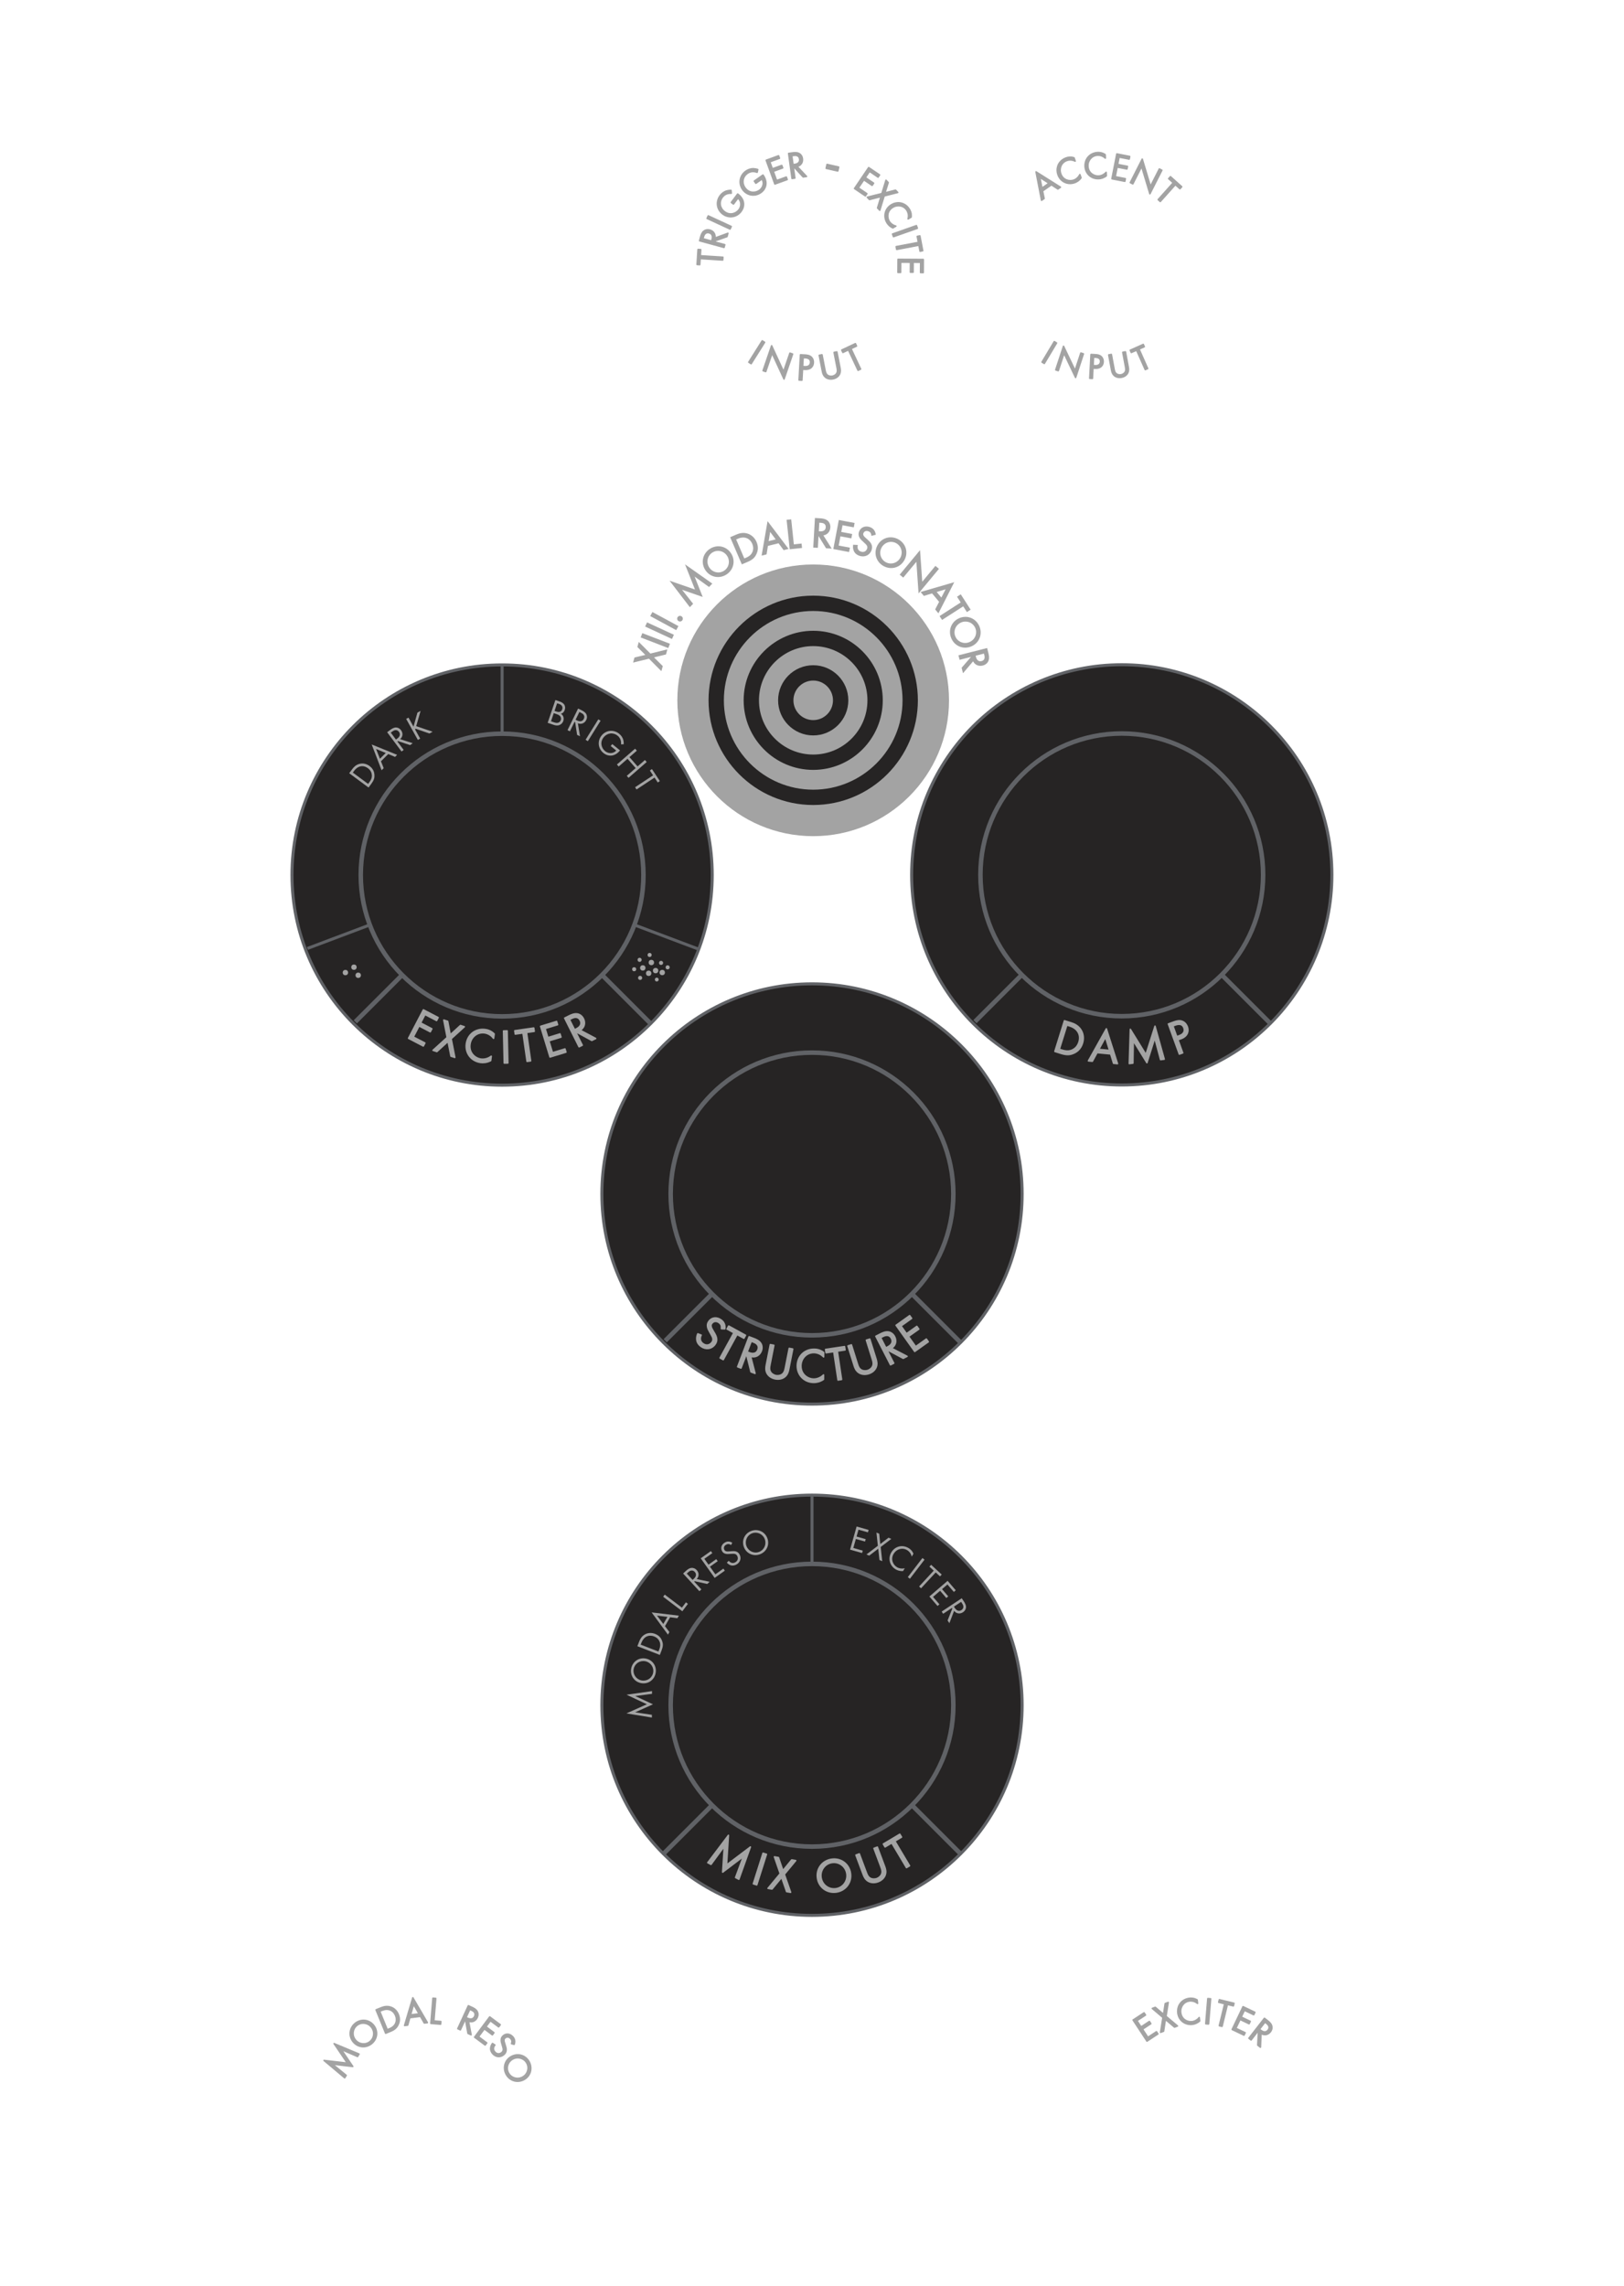 <?xml version="1.0" encoding="utf-8"?>
<!-- Generator: Adobe Illustrator 24.0.2, SVG Export Plug-In . SVG Version: 6.00 Build 0)  -->
<svg version="1.0" id="Layer_1" xmlns="http://www.w3.org/2000/svg" xmlns:xlink="http://www.w3.org/1999/xlink" x="0px" y="0px"
	 width="270px" height="380px" viewBox="0 0 270 380" enable-background="new 0 0 270 380" xml:space="preserve">
<g id="_x31_3">
	<rect y="-0" fill="none" width="270" height="380"/>
	<g>
		<circle fill="#262424" stroke="#606266" stroke-width="0.5" stroke-miterlimit="10" cx="83.477" cy="145.477" r="34.934"/>
		
			<line fill="none" stroke="#606266" stroke-width="0.75" stroke-miterlimit="10" x1="83.477" y1="145.477" x2="59.07" y2="169.884"/>
		
			<line fill="none" stroke="#606266" stroke-width="0.5" stroke-miterlimit="10" x1="83.477" y1="145.477" x2="51.116" y2="157.68"/>
		
			<line fill="none" stroke="#606266" stroke-width="0.5" stroke-miterlimit="10" x1="83.477" y1="145.477" x2="116.172" y2="157.807"/>
		
			<line fill="none" stroke="#606266" stroke-width="0.5" stroke-miterlimit="10" x1="83.477" y1="145.477" x2="83.477" y2="110.543"/>
		
			<line fill="none" stroke="#606266" stroke-width="0.75" stroke-miterlimit="10" x1="83.477" y1="145.477" x2="108.178" y2="170.179"/>
		<circle fill="#262424" stroke="#606266" stroke-width="0.75" stroke-miterlimit="10" cx="83.477" cy="145.477" r="23.5"/>
	</g>
	<g>
		<circle fill="#262424" stroke="#606266" stroke-width="0.5" stroke-miterlimit="10" cx="186.5" cy="145.446" r="34.934"/>
		
			<line fill="none" stroke="#606266" stroke-width="0.75" stroke-miterlimit="10" x1="186.5" y1="145.446" x2="162.093" y2="169.852"/>
		
			<line fill="none" stroke="#606266" stroke-width="0.75" stroke-miterlimit="10" x1="186.5" y1="145.446" x2="211.202" y2="170.147"/>
		<circle fill="#262424" stroke="#606266" stroke-width="0.75" stroke-miterlimit="10" cx="186.5" cy="145.446" r="23.5"/>
	</g>
	<g>
		<circle fill="#262424" stroke="#606266" stroke-width="0.5" stroke-miterlimit="10" cx="135" cy="283.5" r="34.934"/>
		
			<line fill="none" stroke="#606266" stroke-width="0.75" stroke-miterlimit="10" x1="135" y1="283.5" x2="110.304" y2="308.196"/>
		
			<line fill="none" stroke="#606266" stroke-width="0.75" stroke-miterlimit="10" x1="135" y1="283.5" x2="159.696" y2="308.196"/>
		<line fill="none" stroke="#606266" stroke-width="0.5" stroke-miterlimit="10" x1="135" y1="248.566" x2="135" y2="283.5"/>
		<circle fill="#262424" stroke="#606266" stroke-width="0.75" stroke-miterlimit="10" cx="135" cy="283.5" r="23.5"/>
	</g>
	<g>
		<circle fill="none" cx="71" cy="351" r="14.578"/>
		
			<path fill="#A3A3A3" stroke="#A3A3A3" stroke-width="0.25" stroke-linecap="round" stroke-linejoin="round" stroke-miterlimit="10" d="
			M57.307,345.44l-3.438-2.891l3.873,0.452l-2.195-3.245l4.144,1.734l-0.247,0.411l-2.709-1.171
			l1.916,2.827l-3.385-0.393l2.289,1.868L57.307,345.44z"/>
		
			<path fill="#A3A3A3" stroke="#A3A3A3" stroke-width="0.25" stroke-linecap="round" stroke-linejoin="round" stroke-miterlimit="10" d="
			M58.729,339.464c-0.797-0.967-0.627-2.297,0.307-3.065s2.271-0.68,3.068,0.288
			c0.792,0.962,0.633,2.293-0.307,3.065C60.859,340.526,59.521,340.428,58.729,339.464z M59.099,339.16
			c0.612,0.744,1.688,0.854,2.419,0.252c0.729-0.6,0.828-1.678,0.216-2.421
			c-0.612-0.744-1.688-0.853-2.419-0.252C58.586,337.34,58.486,338.416,59.099,339.16z"/>
		
			<path fill="#A3A3A3" stroke="#A3A3A3" stroke-width="0.25" stroke-linecap="round" stroke-linejoin="round" stroke-miterlimit="10" d="
			M62.527,334.143l0.793-0.325c0.39-0.16,0.96-0.346,1.619-0.132
			c0.477,0.152,0.989,0.521,1.275,1.219c0.334,0.816,0.111,1.419-0.07,1.772
			c-0.232,0.449-0.545,0.748-1.238,1.031l-0.787,0.323L62.527,334.143z M64.383,337.445l0.379-0.155
			c0.309-0.127,0.721-0.335,0.971-0.807c0.191-0.363,0.266-0.844,0.039-1.398
			c-0.381-0.932-1.283-1.271-2.268-0.868l-0.379,0.155L64.383,337.445z"/>
		
			<path fill="#A3A3A3" stroke="#A3A3A3" stroke-width="0.25" stroke-linecap="round" stroke-linejoin="round" stroke-miterlimit="10" d="
			M69.908,335.219l-1.777,0.224l-0.353,1.238l-0.513,0.065l1.371-4.615l2.42,4.139l-0.513,0.064
			L69.908,335.219z M69.672,334.804l-0.91-1.582l-0.504,1.759L69.672,334.804z"/>
		
			<path fill="#A3A3A3" stroke="#A3A3A3" stroke-width="0.25" stroke-linecap="round" stroke-linejoin="round" stroke-miterlimit="10" d="
			M72.443,332.241l-0.307,3.748l1.155,0.095l-0.036,0.44l-1.619-0.133l0.343-4.188L72.443,332.241z"/>
		
			<path fill="#A3A3A3" stroke="#A3A3A3" stroke-width="0.25" stroke-linecap="round" stroke-linejoin="round" stroke-miterlimit="10" d="
			M78.479,333.738c0.257,0.118,0.634,0.312,0.831,0.638c0.154,0.251,0.215,0.632,0.027,1.04
			c-0.268,0.584-0.85,0.837-1.445,0.611l0.43,2.263l-0.515-0.235l-0.395-2.206l-0.108-0.051
			l-0.768,1.672l-0.424-0.195l1.754-3.818L78.479,333.738z M77.478,335.42l0.27,0.123
			c0.526,0.242,0.957,0.134,1.162-0.312c0.098-0.212,0.132-0.452-0.046-0.701
			c-0.127-0.177-0.315-0.277-0.499-0.361l-0.258-0.118L77.478,335.42z"/>
		
			<path fill="#A3A3A3" stroke="#A3A3A3" stroke-width="0.25" stroke-linecap="round" stroke-linejoin="round" stroke-miterlimit="10" d="
			M82.904,336.969l-1.375-1.023l-0.744,1.002l1.336,0.993l-0.264,0.354l-1.336-0.993l-0.973,1.31
			l1.375,1.023l-0.264,0.352l-1.75-1.3l2.509-3.373l1.749,1.3L82.904,336.969z"/>
		
			<path fill="#A3A3A3" stroke="#A3A3A3" stroke-width="0.25" stroke-linecap="round" stroke-linejoin="round" stroke-miterlimit="10" d="
			M85.043,339.762c0.049-0.118,0.08-0.271,0.075-0.393c-0.007-0.103-0.044-0.271-0.202-0.451
			c-0.273-0.314-0.658-0.361-0.952-0.104c-0.124,0.107-0.165,0.203-0.171,0.358
			c-0.013,0.178,0.039,0.342,0.091,0.506l0.132,0.42c0.082,0.256,0.146,0.501,0.129,0.75
			c-0.021,0.303-0.147,0.53-0.375,0.729c-0.583,0.51-1.35,0.418-1.847-0.15
			c-0.183-0.209-0.368-0.507-0.345-0.911c0.014-0.29,0.149-0.576,0.302-0.784l0.394,0.259
			c-0.146,0.168-0.221,0.369-0.237,0.542c-0.017,0.257,0.081,0.446,0.223,0.607
			c0.378,0.433,0.864,0.367,1.181,0.089c0.143-0.125,0.229-0.274,0.234-0.48
			c0.006-0.164-0.045-0.336-0.114-0.569l-0.116-0.401c-0.051-0.173-0.121-0.387-0.107-0.65
			c0.012-0.254,0.089-0.463,0.326-0.671c0.488-0.427,1.143-0.338,1.591,0.174
			c0.169,0.194,0.269,0.384,0.301,0.631c0.026,0.204-0.006,0.425-0.081,0.616L85.043,339.762z"/>
		
			<path fill="#A3A3A3" stroke="#A3A3A3" stroke-width="0.25" stroke-linecap="round" stroke-linejoin="round" stroke-miterlimit="10" d="
			M85.129,341.843c1.133-0.538,2.383-0.048,2.9,1.045c0.518,1.093,0.105,2.37-1.028,2.906
			c-1.128,0.534-2.38,0.054-2.901-1.045C83.58,343.65,84.002,342.377,85.129,341.843z
			 M85.334,342.276c-0.871,0.413-1.239,1.43-0.835,2.285c0.405,0.854,1.426,1.214,2.296,0.801
			c0.873-0.413,1.24-1.431,0.836-2.285C87.227,342.224,86.205,341.862,85.334,342.276z"/>
	</g>
	<g>
		<circle fill="none" cx="199.5" cy="351.034" r="14.578"/>
		
			<path fill="#A3A3A3" stroke="#A3A3A3" stroke-width="0.25" stroke-linecap="round" stroke-linejoin="round" stroke-miterlimit="10" d="
			M190.449,335.004l-1.432,0.94l0.685,1.042l1.39-0.913l0.241,0.369l-1.389,0.913l0.895,1.362
			l1.432-0.94l0.241,0.369l-1.819,1.196l-2.306-3.51l1.82-1.195L190.449,335.004z"/>
		
			<path fill="#A3A3A3" stroke="#A3A3A3" stroke-width="0.25" stroke-linecap="round" stroke-linejoin="round" stroke-miterlimit="10" d="
			M193.349,335.409l-1.773-1.502l0.496-0.187l1.373,1.175l0.28-1.798l0.496-0.188l-0.365,2.308
			l1.908,1.608l-0.496,0.185l-1.514-1.276l-0.305,1.962l-0.496,0.187L193.349,335.409z"/>
		
			<path fill="#A3A3A3" stroke="#A3A3A3" stroke-width="0.25" stroke-linecap="round" stroke-linejoin="round" stroke-miterlimit="10" d="
			M199.102,333.069c-0.146-0.116-0.365-0.249-0.59-0.324c-0.23-0.073-0.496-0.105-0.74-0.078
			c-0.964,0.115-1.586,0.975-1.472,1.939c0.134,1.133,1.122,1.594,1.886,1.504
			c0.281-0.033,0.548-0.147,0.753-0.287c0.224-0.146,0.374-0.323,0.44-0.407l0.068,0.576
			c-0.424,0.386-0.897,0.519-1.21,0.555c-1.24,0.146-2.272-0.685-2.414-1.892
			c-0.147-1.246,0.676-2.284,1.929-2.43c0.25-0.029,0.736-0.057,1.282,0.267L199.102,333.069z"/>
		
			<path fill="#A3A3A3" stroke="#A3A3A3" stroke-width="0.25" stroke-linecap="round" stroke-linejoin="round" stroke-miterlimit="10" d="
			M201.273,332.304l-0.344,4.188l-0.464-0.038l0.343-4.188L201.273,332.304z"/>
		
			<path fill="#A3A3A3" stroke="#A3A3A3" stroke-width="0.25" stroke-linecap="round" stroke-linejoin="round" stroke-miterlimit="10" d="
			M204.062,333.238l-0.891,3.652l-0.454-0.11l0.893-3.652l-0.991-0.242l0.104-0.428l2.436,0.594
			l-0.105,0.427L204.062,333.238z"/>
		
			<path fill="#A3A3A3" stroke="#A3A3A3" stroke-width="0.25" stroke-linecap="round" stroke-linejoin="round" stroke-miterlimit="10" d="
			M208.441,334.95l-1.547-0.737l-0.537,1.125l1.502,0.716l-0.189,0.398l-1.502-0.716l-0.702,1.473
			l1.547,0.737l-0.189,0.398l-1.968-0.937l1.808-3.793l1.968,0.938L208.441,334.95z"/>
		
			<path fill="#A3A3A3" stroke="#A3A3A3" stroke-width="0.25" stroke-linecap="round" stroke-linejoin="round" stroke-miterlimit="10" d="
			M210.753,335.959c0.224,0.174,0.546,0.449,0.662,0.812c0.094,0.28,0.065,0.666-0.21,1.019
			c-0.396,0.507-1.02,0.621-1.549,0.265l-0.1,2.303l-0.447-0.349l0.121-2.239l-0.095-0.074
			l-1.132,1.453l-0.368-0.286l2.584-3.318L210.753,335.959z M209.392,337.368l0.233,0.181
			c0.458,0.357,0.902,0.351,1.204-0.037c0.144-0.184,0.231-0.41,0.116-0.692
			c-0.084-0.201-0.245-0.343-0.404-0.466l-0.225-0.176L209.392,337.368z"/>
	</g>
	<g>
		
			<ellipse transform="matrix(0.082 -0.997 0.997 0.082 7.766 241.427)" fill="none" cx="135" cy="116.496" rx="25.58" ry="25.58"/>
		<path fill="#A3A3A3" stroke="#A3A3A3" stroke-width="0.25" stroke-miterlimit="10" d="M107.935,109.374l-2.503,0.609
			l0.155-0.567l1.948-0.464l-1.428-1.424l0.156-0.566l1.83,1.831l2.685-0.659l-0.155,0.566
			l-2.132,0.523l1.56,1.554l-0.156,0.566L107.935,109.374z"/>
		<path fill="#A3A3A3" stroke="#A3A3A3" stroke-width="0.25" stroke-miterlimit="10" d="M106.864,105.422l4.355,1.676
			l-0.186,0.484l-4.355-1.677L106.864,105.422z"/>
		<path fill="#A3A3A3" stroke="#A3A3A3" stroke-width="0.25" stroke-miterlimit="10" d="M107.641,103.637l4.234,1.957
			l-0.217,0.47l-4.235-1.958L107.641,103.637z"/>
		<path fill="#A3A3A3" stroke="#A3A3A3" stroke-width="0.25" stroke-miterlimit="10" d="M108.519,101.92l4.103,2.22
			l-0.246,0.454l-4.103-2.219L108.519,101.92z"/>
		<path fill="#A3A3A3" stroke="#A3A3A3" stroke-width="0.25" stroke-miterlimit="10" d="M112.758,102.67
			c0.1-0.161,0.322-0.21,0.482-0.111c0.16,0.101,0.211,0.321,0.111,0.482
			c-0.101,0.161-0.322,0.212-0.482,0.112C112.709,103.052,112.657,102.831,112.758,102.67z"/>
		<path fill="#A3A3A3" stroke="#A3A3A3" stroke-width="0.25" stroke-miterlimit="10" d="M114.703,100.756l-3.035-3.961
			l4.092,1.417l-1.602-4.045l4.078,2.875l-0.367,0.385l-2.658-1.92l1.4,3.527l-3.576-1.239
			l2.035,2.575L114.703,100.756z"/>
		<path fill="#A3A3A3" stroke="#A3A3A3" stroke-width="0.25" stroke-miterlimit="10" d="M117.391,94.738
			c-0.779-1.154-0.453-2.608,0.66-3.359c1.113-0.752,2.583-0.512,3.362,0.642
			c0.774,1.148,0.458,2.604-0.661,3.358S118.165,95.885,117.391,94.738z M117.831,94.439
			c0.599,0.887,1.777,1.122,2.647,0.533c0.869-0.587,1.092-1.768,0.494-2.655
			c-0.6-0.888-1.778-1.12-2.647-0.533C117.455,92.372,117.231,93.553,117.831,94.439z"/>
		<path fill="#A3A3A3" stroke="#A3A3A3" stroke-width="0.25" stroke-miterlimit="10" d="M121.558,89.377l0.874-0.375
			c0.431-0.186,1.061-0.402,1.797-0.179c0.533,0.161,1.107,0.561,1.439,1.332
			c0.387,0.9,0.15,1.572-0.045,1.969c-0.249,0.503-0.591,0.84-1.355,1.169l-0.869,0.373
			L121.558,89.377z M123.682,93.01l0.418-0.18c0.34-0.146,0.793-0.386,1.062-0.912
			c0.205-0.41,0.279-0.944,0.018-1.554c-0.441-1.028-1.449-1.388-2.535-0.921l-0.418,0.179
			L123.682,93.01z"/>
		<path fill="#A3A3A3" stroke="#A3A3A3" stroke-width="0.25" stroke-miterlimit="10" d="M129.49,90.178l-1.928,0.479
			l-0.227,1.41l-0.557,0.139l0.908-5.263l3.206,4.243l-0.557,0.138L129.49,90.178z M129.176,89.751
			l-1.209-1.625l-0.325,2.005L129.176,89.751z"/>
		<path fill="#A3A3A3" stroke="#A3A3A3" stroke-width="0.25" stroke-miterlimit="10" d="M131.432,86.481l0.439,4.158
			l1.282-0.135l0.052,0.487l-1.797,0.189l-0.492-4.645L131.432,86.481z"/>
		<path fill="#A3A3A3" stroke="#A3A3A3" stroke-width="0.25" stroke-miterlimit="10" d="M136.355,86.294
			c0.314,0.018,0.782,0.065,1.118,0.323c0.263,0.197,0.48,0.567,0.452,1.064
			c-0.041,0.713-0.539,1.212-1.248,1.22l1.363,2.168l-0.629-0.036l-1.305-2.123l-0.133-0.008
			l-0.115,2.043l-0.518-0.029l0.266-4.667L136.355,86.294z M136.002,88.442l0.328,0.02
			c0.645,0.036,1.046-0.25,1.077-0.795c0.015-0.258-0.048-0.522-0.332-0.707
			c-0.203-0.13-0.439-0.158-0.663-0.171l-0.315-0.018L136.002,88.442z"/>
		<path fill="#A3A3A3" stroke="#A3A3A3" stroke-width="0.25" stroke-miterlimit="10" d="M141.847,87.528l-1.87-0.355
			l-0.258,1.361l1.814,0.344l-0.092,0.482l-1.814-0.344l-0.337,1.781l1.87,0.354l-0.092,0.48
			l-2.379-0.45l0.869-4.586l2.379,0.451L141.847,87.528z"/>
		<path fill="#A3A3A3" stroke="#A3A3A3" stroke-width="0.25" stroke-miterlimit="10" d="M144.988,88.935
			c-0.021-0.139-0.076-0.306-0.15-0.418c-0.064-0.095-0.195-0.234-0.447-0.317
			c-0.438-0.145-0.834,0.027-0.971,0.438c-0.057,0.172-0.043,0.288,0.039,0.44
			c0.09,0.177,0.231,0.305,0.373,0.434l0.363,0.325c0.223,0.198,0.423,0.398,0.547,0.646
			c0.152,0.3,0.159,0.589,0.054,0.908c-0.269,0.817-1.054,1.162-1.851,0.9
			c-0.293-0.096-0.639-0.276-0.846-0.676c-0.149-0.285-0.182-0.635-0.153-0.92l0.522,0.025
			c-0.043,0.243-0.004,0.477,0.08,0.652c0.129,0.256,0.33,0.381,0.556,0.456
			c0.605,0.199,1.033-0.138,1.181-0.584c0.064-0.198,0.062-0.391-0.049-0.59
			c-0.087-0.162-0.233-0.298-0.431-0.48l-0.337-0.318c-0.146-0.136-0.335-0.302-0.471-0.561
			c-0.131-0.25-0.177-0.493-0.066-0.825c0.225-0.684,0.901-0.97,1.619-0.733
			c0.272,0.09,0.475,0.216,0.645,0.434c0.141,0.18,0.234,0.409,0.27,0.634L144.988,88.935z"/>
		<path fill="#A3A3A3" stroke="#A3A3A3" stroke-width="0.25" stroke-miterlimit="10" d="M145.982,90.742
			c0.656-1.23,2.095-1.621,3.281-0.989c1.186,0.632,1.662,2.045,1.007,3.275
			c-0.651,1.223-2.087,1.625-3.28,0.989C145.798,93.381,145.331,91.965,145.982,90.742z
			 M146.452,90.992c-0.503,0.946-0.157,2.098,0.769,2.593c0.928,0.493,2.076,0.139,2.58-0.807
			c0.504-0.945,0.158-2.098-0.768-2.592C148.105,89.691,146.957,90.047,146.452,90.992z"/>
		<path fill="#A3A3A3" stroke="#A3A3A3" stroke-width="0.25" stroke-miterlimit="10" d="M149.756,95.521l3.104-3.74
			l0.365,5.256l2.309-2.784l0.399,0.331l-3.113,3.752l-0.365-5.255l-2.3,2.771L149.756,95.521z"/>
		<path fill="#A3A3A3" stroke="#A3A3A3" stroke-width="0.25" stroke-miterlimit="10" d="M156.283,100.038l-1.275-1.527
			l-1.37,0.415l-0.368-0.44l5.135-1.492l-2.412,4.748l-0.369-0.441L156.283,100.038z M156.529,99.567
			l0.932-1.802l-1.947,0.588L156.529,99.567z"/>
		<path fill="#A3A3A3" stroke="#A3A3A3" stroke-width="0.25" stroke-miterlimit="10" d="M160.177,100.634l-3.516,2.26
			l-0.28-0.435l3.516-2.262l-0.613-0.953l0.412-0.265l1.507,2.343l-0.412,0.265L160.177,100.634z"/>
		<path fill="#A3A3A3" stroke="#A3A3A3" stroke-width="0.25" stroke-miterlimit="10" d="M159.496,102.9
			c1.271-0.57,2.646,0,3.197,1.227c0.549,1.226,0.062,2.633-1.209,3.204
			c-1.265,0.567-2.645,0.005-3.197-1.228C157.734,104.872,158.232,103.467,159.496,102.9z
			 M159.714,103.385c-0.978,0.438-1.409,1.56-0.979,2.518s1.555,1.381,2.531,0.943
			c0.978-0.438,1.41-1.56,0.98-2.518C161.816,103.369,160.691,102.947,159.714,103.385z"/>
		<path fill="#A3A3A3" stroke="#A3A3A3" stroke-width="0.25" stroke-miterlimit="10" d="M164.21,108.613
			c0.077,0.306,0.173,0.766,0.028,1.164c-0.108,0.31-0.396,0.628-0.877,0.75
			c-0.693,0.176-1.317-0.148-1.539-0.821l-1.655,1.955l-0.155-0.611l1.63-1.882l-0.033-0.129
			l-1.98,0.505L159.5,109.041l4.524-1.152L164.21,108.613z M162.057,108.924l0.08,0.32
			c0.16,0.624,0.554,0.92,1.083,0.785c0.251-0.064,0.482-0.202,0.572-0.529
			c0.063-0.233,0.019-0.466-0.036-0.685l-0.078-0.305L162.057,108.924z"/>
	</g>
	<g>
		<circle fill="none" cx="83.5" cy="145.5" r="28.595"/>
		<path fill="#A3A3A3" stroke="#A3A3A3" stroke-width="0.25" stroke-linejoin="round" stroke-miterlimit="10" d="
			M72.585,169.665l-1.929-1.006l-0.732,1.404l1.871,0.977l-0.258,0.498l-1.872-0.977l-0.958,1.837
			l1.93,1.005l-0.26,0.498l-2.453-1.28l2.466-4.731l2.454,1.28L72.585,169.665z"/>
		<path fill="#A3A3A3" stroke="#A3A3A3" stroke-width="0.25" stroke-linejoin="round" stroke-miterlimit="10" d="
			M74.348,172.482l-0.562-2.893l0.639,0.208l0.427,2.252l1.703-1.557l0.639,0.209l-2.191,1.994
			l0.611,3.103l-0.639-0.209l-0.483-2.463l-1.858,1.699l-0.64-0.208L74.348,172.482z"/>
		<path fill="#A3A3A3" stroke="#A3A3A3" stroke-width="0.25" stroke-linejoin="round" stroke-miterlimit="10" d="M82.062,172.624
			c-0.144-0.188-0.372-0.42-0.625-0.583c-0.261-0.164-0.576-0.287-0.886-0.327
			c-1.222-0.161-2.257,0.705-2.417,1.928c-0.189,1.436,0.883,2.311,1.852,2.439
			c0.356,0.046,0.72-0.011,1.016-0.117c0.322-0.111,0.562-0.282,0.67-0.364l-0.096,0.729
			c-0.643,0.343-1.266,0.359-1.662,0.308c-1.572-0.208-2.582-1.551-2.381-3.083
			c0.207-1.58,1.545-2.599,3.131-2.39c0.318,0.042,0.924,0.162,1.495,0.729L82.062,172.624z"/>
		<path fill="#A3A3A3" stroke="#A3A3A3" stroke-width="0.25" stroke-linejoin="round" stroke-miterlimit="10" d="
			M84.31,171.384l0.12,5.338l-0.592,0.013l-0.12-5.338L84.31,171.384z"/>
		<path fill="#A3A3A3" stroke="#A3A3A3" stroke-width="0.25" stroke-linejoin="round" stroke-miterlimit="10" d="
			M87.537,171.648l0.678,4.726l-0.586,0.084l-0.678-4.726l-1.283,0.185l-0.079-0.554l3.149-0.454
			l0.08,0.555L87.537,171.648z"/>
		<path fill="#A3A3A3" stroke="#A3A3A3" stroke-width="0.25" stroke-linejoin="round" stroke-miterlimit="10" d="
			M92.699,170.356l-2.08,0.635l0.463,1.515l2.018-0.617l0.164,0.536l-2.019,0.615l0.604,1.981
			l2.08-0.635l0.163,0.535l-2.646,0.809l-1.557-5.101l2.645-0.808L92.699,170.356z"/>
		<path fill="#A3A3A3" stroke="#A3A3A3" stroke-width="0.25" stroke-linejoin="round" stroke-miterlimit="10" d="
			M94.652,168.877c0.322-0.162,0.812-0.38,1.292-0.314c0.372,0.045,0.798,0.29,1.052,0.798
			c0.365,0.729,0.154,1.505-0.543,1.918l2.585,1.373l-0.645,0.321l-2.499-1.361l-0.135,0.067
			l1.045,2.09l-0.529,0.264l-2.389-4.773L94.652,168.877z M95.523,171.207l0.336-0.169
			c0.658-0.329,0.895-0.841,0.615-1.399c-0.133-0.264-0.344-0.489-0.73-0.511
			c-0.275-0.014-0.525,0.093-0.756,0.208l-0.32,0.161L95.523,171.207z"/>
	</g>
	<g>
		<circle fill="none" cx="186.446" cy="145.5" r="28.595"/>
		<path fill="#A3A3A3" stroke="#A3A3A3" stroke-width="0.25" stroke-linejoin="round" stroke-miterlimit="10" d="
			M176.97,169.705l1.039,0.325c0.513,0.159,1.222,0.439,1.695,1.182
			c0.345,0.535,0.547,1.311,0.261,2.229c-0.334,1.07-1.039,1.479-1.504,1.678
			c-0.591,0.252-1.139,0.29-2.049,0.007l-1.031-0.322L176.97,169.705z M176.113,174.445l0.496,0.154
			c0.405,0.127,0.979,0.254,1.604-0.003c0.482-0.203,0.945-0.611,1.172-1.337
			c0.381-1.223-0.228-2.285-1.52-2.688l-0.496-0.155L176.113,174.445z"/>
		<path fill="#A3A3A3" stroke="#A3A3A3" stroke-width="0.25" stroke-linejoin="round" stroke-miterlimit="10" d="
			M184.656,175.217l-2.263-0.217l-0.781,1.437l-0.653-0.063l2.98-5.334l1.849,5.799l-0.653-0.064
			L184.656,175.217z M184.479,174.638l-0.688-2.214l-1.113,2.041L184.479,174.638z"/>
		<path fill="#A3A3A3" stroke="#A3A3A3" stroke-width="0.25" stroke-linejoin="round" stroke-miterlimit="10" d="
			M187.752,176.826l0.174-5.696l2.596,4.209l1.505-4.735l1.532,5.488l-0.604,0.077l-0.965-3.618
			l-1.308,4.13l-2.271-3.677l-0.059,3.746L187.752,176.826z"/>
		<path fill="#A3A3A3" stroke="#A3A3A3" stroke-width="0.25" stroke-linejoin="round" stroke-miterlimit="10" d="
			M195.16,169.904c0.503-0.183,0.946-0.275,1.391-0.106c0.483,0.183,0.734,0.593,0.85,0.91
			c0.257,0.706,0.067,1.566-1.076,1.981l-0.488,0.177l0.793,2.181l-0.557,0.203l-1.822-5.016
			L195.16,169.904z M195.645,172.341l0.459-0.167c0.662-0.241,0.94-0.715,0.73-1.294
			c-0.291-0.797-1.062-0.602-1.423-0.47l-0.413,0.15L195.645,172.341z"/>
	</g>
	<g>
		<circle fill="none" cx="135" cy="283.5" r="28.595"/>
		
			<path fill="#A3A3A3" stroke="#A3A3A3" stroke-width="0.25" stroke-linecap="round" stroke-linejoin="round" stroke-miterlimit="10" d="
			M117.671,309.674l3.433-4.549l-0.312,4.936l3.965-2.997l-1.92,5.365l-0.537-0.286l1.303-3.511
			l-3.453,2.616l0.271-4.313l-2.213,3.025L117.671,309.674z"/>
		
			<path fill="#A3A3A3" stroke="#A3A3A3" stroke-width="0.25" stroke-linecap="round" stroke-linejoin="round" stroke-miterlimit="10" d="
			M127.426,308.28l-1.613,5.087l-0.564-0.179l1.613-5.087L127.426,308.28z"/>
		
			<path fill="#A3A3A3" stroke="#A3A3A3" stroke-width="0.25" stroke-linecap="round" stroke-linejoin="round" stroke-miterlimit="10" d="
			M129.721,311.493l-0.965-2.787l0.663,0.116l0.74,2.17l1.468-1.782l0.662,0.117l-1.89,2.285
			l1.044,2.989l-0.663-0.116l-0.826-2.373l-1.603,1.946l-0.662-0.117L129.721,311.493z"/>
		
			<path fill="#A3A3A3" stroke="#A3A3A3" stroke-width="0.25" stroke-linecap="round" stroke-linejoin="round" stroke-miterlimit="10" d="
			M135.903,312.215c-0.221-1.577,0.846-2.904,2.366-3.117c1.52-0.213,2.91,0.772,3.13,2.348
			c0.22,1.568-0.837,2.902-2.366,3.116C137.504,314.777,136.123,313.783,135.903,312.215z
			 M136.505,312.131c0.169,1.211,1.263,2.043,2.45,1.877c1.188-0.166,2.012-1.266,1.843-2.477
			c-0.169-1.211-1.263-2.044-2.451-1.878C137.158,309.818,136.336,310.918,136.505,312.131z"/>
		
			<path fill="#A3A3A3" stroke="#A3A3A3" stroke-width="0.25" stroke-linecap="round" stroke-linejoin="round" stroke-miterlimit="10" d="
			M144.009,311.272c0.157,0.42,0.329,0.877,0.853,1.065c0.266,0.096,0.653,0.08,0.932-0.023
			c0.277-0.104,0.58-0.346,0.717-0.593c0.271-0.487,0.1-0.944-0.057-1.364l-1.148-3.066
			l0.555-0.208l1.204,3.216c0.157,0.419,0.265,0.841,0.135,1.318
			c-0.146,0.524-0.571,0.984-1.21,1.222c-0.637,0.237-1.26,0.173-1.714-0.128
			c-0.411-0.273-0.606-0.661-0.765-1.081l-1.204-3.216l0.556-0.208L144.009,311.272z"/>
		
			<path fill="#A3A3A3" stroke="#A3A3A3" stroke-width="0.25" stroke-linecap="round" stroke-linejoin="round" stroke-miterlimit="10" d="
			M148.771,306.086l2.447,4.106l-0.508,0.303l-2.449-4.106l-1.113,0.665l-0.287-0.481l2.736-1.631
			l0.288,0.481L148.771,306.086z"/>
	</g>
	<g>
		<circle fill="none" cx="135" cy="283.449" r="28.595"/>
		<path fill="#A3A3A3" d="M144.298,254.756l-1.568-0.444l-0.323,1.142l1.522,0.432l-0.114,0.402
			l-1.522-0.431l-0.423,1.493l1.568,0.445l-0.115,0.403l-1.995-0.565l1.09-3.847l1.996,0.565
			L144.298,254.756z"/>
		<path fill="#A3A3A3" d="M145.946,256.99l-0.232-2.197l0.464,0.196l0.173,1.71l1.372-1.053l0.465,0.198
			l-1.767,1.347l0.256,2.357l-0.464-0.196l-0.201-1.872l-1.499,1.148l-0.463-0.197L145.946,256.99z"/>
		<path fill="#A3A3A3" d="M151.583,258.787c-0.043-0.172-0.13-0.399-0.257-0.587
			c-0.131-0.189-0.311-0.367-0.512-0.487c-0.793-0.475-1.762-0.188-2.236,0.604
			c-0.557,0.933-0.08,1.854,0.548,2.229c0.231,0.138,0.499,0.206,0.733,0.222
			c0.254,0.02,0.471-0.025,0.568-0.051l-0.283,0.474c-0.543,0.045-0.977-0.131-1.234-0.284
			c-1.02-0.609-1.313-1.836-0.72-2.828c0.612-1.024,1.836-1.327,2.866-0.711
			c0.205,0.122,0.586,0.385,0.811,0.945L151.583,258.787z"/>
		<path fill="#A3A3A3" d="M153.709,259.294l-2.43,3.175l-0.352-0.27l2.43-3.175L153.709,259.294z"/>
		<path fill="#A3A3A3" d="M155.566,261.42l-2.432,2.637l-0.326-0.302l2.43-2.636l-0.715-0.66
			l0.285-0.309l1.758,1.62l-0.285,0.309L155.566,261.42z"/>
		<path fill="#A3A3A3" d="M158.582,264.661l-1.064-1.237l-0.9,0.775l1.033,1.2l-0.318,0.274l-1.033-1.201
			l-1.178,1.015l1.064,1.235l-0.318,0.274l-1.354-1.573l3.033-2.61l1.354,1.574L158.582,264.661z"/>
		<path fill="#A3A3A3" d="M160.25,266.246c0.149,0.226,0.357,0.57,0.353,0.933
			c-0.001,0.281-0.142,0.621-0.497,0.857c-0.51,0.338-1.107,0.252-1.479-0.229l-0.785,2.049
			l-0.299-0.45l0.785-1.984l-0.063-0.095l-1.46,0.969l-0.246-0.368l3.336-2.216L160.25,266.246z
			 M158.596,267.107l0.155,0.235c0.306,0.46,0.708,0.589,1.099,0.33
			c0.185-0.123,0.334-0.301,0.313-0.592c-0.015-0.206-0.118-0.382-0.224-0.541l-0.149-0.227
			L158.596,267.107z"/>
	</g>
	<g>
		<circle fill="none" cx="135" cy="283.5" r="28.595"/>
		<path fill="#A3A3A3" d="M108.379,285.546l-4.226-0.69l3.391-1.52l-3.379-1.586l4.238-0.601
			l-0.003,0.456l-2.79,0.363l2.949,1.379l-2.963,1.33l2.785,0.412L108.379,285.546z"/>
		<path fill="#A3A3A3" d="M106.556,279.817c-1.169-0.238-1.84-1.323-1.609-2.451s1.272-1.863,2.44-1.625
			c1.163,0.237,1.842,1.318,1.61,2.452S107.718,280.055,106.556,279.817z M106.646,279.371
			c0.898,0.184,1.76-0.381,1.939-1.261c0.181-0.88-0.392-1.737-1.29-1.921
			c-0.897-0.184-1.76,0.381-1.939,1.261C105.177,278.331,105.748,279.188,106.646,279.371z"/>
		<path fill="#A3A3A3" d="M105.967,273.686l0.296-0.761c0.146-0.375,0.392-0.892,0.971-1.208
			c0.419-0.23,1.01-0.342,1.682-0.081c0.783,0.304,1.053,0.853,1.179,1.211
			c0.157,0.454,0.158,0.867-0.101,1.533l-0.293,0.755L105.967,273.686z M109.47,274.57l0.141-0.364
			c0.115-0.297,0.24-0.718,0.08-1.199c-0.127-0.371-0.409-0.739-0.941-0.945
			c-0.896-0.348-1.721,0.052-2.088,0.999l-0.141,0.364L109.47,274.57z"/>
		<path fill="#A3A3A3" d="M111.409,268.875l-0.852,1.477l0.736,0.98l-0.246,0.426l-2.712-3.694l4.531,0.543
			l-0.247,0.426L111.409,268.875z M110.958,268.816l-1.724-0.219l1.046,1.393L110.958,268.816z"/>
		<path fill="#A3A3A3" d="M110.517,265.109l2.856,2.162l0.667-0.881l0.334,0.254l-0.934,1.234l-3.191-2.415
			L110.517,265.109z"/>
		<path fill="#A3A3A3" d="M114.04,261.164c0.198-0.182,0.506-0.441,0.865-0.494
			c0.277-0.043,0.635,0.043,0.923,0.355c0.414,0.451,0.423,1.054,0.007,1.495l2.145,0.453
			l-0.396,0.366l-2.082-0.463l-0.083,0.078l1.186,1.287l-0.326,0.301l-2.709-2.942L114.04,261.164z
			 M115.149,262.661l0.207-0.191c0.406-0.373,0.47-0.791,0.153-1.135
			c-0.15-0.163-0.35-0.281-0.632-0.216c-0.201,0.047-0.359,0.175-0.5,0.306l-0.199,0.182
			L115.149,262.661z"/>
		<path fill="#A3A3A3" d="M118.432,258.212l-1.328,0.945l0.688,0.968l1.289-0.918l0.244,0.341l-1.29,0.917
			l0.9,1.266l1.329-0.946l0.243,0.342l-1.69,1.203l-2.318-3.258l1.689-1.203L118.432,258.212z"/>
		<path fill="#A3A3A3" d="M121.544,256.865c-0.098-0.069-0.233-0.133-0.347-0.153
			c-0.098-0.017-0.261-0.018-0.462,0.09c-0.349,0.187-0.476,0.534-0.3,0.861
			c0.073,0.138,0.152,0.197,0.296,0.236c0.162,0.049,0.326,0.036,0.488,0.023l0.418-0.033
			c0.254-0.02,0.495-0.027,0.723,0.042c0.275,0.084,0.461,0.25,0.596,0.503
			c0.349,0.65,0.1,1.341-0.535,1.68c-0.231,0.126-0.549,0.233-0.919,0.126
			c-0.265-0.076-0.501-0.263-0.661-0.448l0.324-0.31c0.125,0.171,0.295,0.284,0.451,0.336
			c0.236,0.071,0.433,0.02,0.612-0.076c0.48-0.257,0.524-0.722,0.334-1.077
			c-0.084-0.158-0.205-0.27-0.395-0.319c-0.151-0.041-0.323-0.031-0.553-0.016l-0.396,0.021
			c-0.171,0.011-0.386,0.03-0.626-0.039c-0.232-0.066-0.41-0.181-0.551-0.446
			c-0.292-0.544-0.07-1.132,0.501-1.438c0.216-0.116,0.414-0.167,0.65-0.144
			c0.193,0.019,0.392,0.095,0.553,0.207L121.544,256.865z"/>
		<path fill="#A3A3A3" d="M123.658,257.143c-0.392-1.129,0.201-2.261,1.29-2.638
			c1.088-0.377,2.254,0.146,2.646,1.274c0.389,1.122-0.196,2.258-1.29,2.638
			C125.209,258.795,124.047,258.265,123.658,257.143z M124.089,256.993
			c0.301,0.868,1.227,1.322,2.077,1.027s1.297-1.224,0.996-2.092
			c-0.301-0.868-1.226-1.321-2.076-1.026C124.234,255.195,123.788,256.125,124.089,256.993z"/>
	</g>
	<g>
		<circle fill="none" cx="183.018" cy="44.245" r="14.578"/>
		
			<path fill="#A3A3A3" stroke="#A3A3A3" stroke-width="0.25" stroke-linecap="round" stroke-linejoin="round" stroke-miterlimit="10" d="
			M174.804,30.724l-1.474,1.019l0.26,1.263l-0.426,0.293L172.25,28.571l4.059,2.554l-0.426,0.294
			L174.804,30.724z M174.402,30.464l-1.539-0.983l0.366,1.794L174.402,30.464z"/>
		
			<path fill="#A3A3A3" stroke="#A3A3A3" stroke-width="0.25" stroke-linecap="round" stroke-linejoin="round" stroke-miterlimit="10" d="
			M178.756,26.784c-0.168-0.081-0.41-0.163-0.646-0.188c-0.24-0.022-0.505,0.004-0.736,0.085
			c-0.916,0.318-1.337,1.294-1.018,2.21c0.376,1.076,1.439,1.312,2.164,1.059
			c0.268-0.094,0.503-0.262,0.674-0.441c0.186-0.193,0.295-0.397,0.342-0.492l0.19,0.546
			c-0.33,0.469-0.763,0.7-1.06,0.804c-1.178,0.412-2.363-0.176-2.764-1.322
			c-0.414-1.185,0.165-2.374,1.354-2.788c0.238-0.084,0.707-0.215,1.31-0.018L178.756,26.784z"/>
		
			<path fill="#A3A3A3" stroke="#A3A3A3" stroke-width="0.25" stroke-linecap="round" stroke-linejoin="round" stroke-miterlimit="10" d="
			M183.771,26.288c-0.14-0.124-0.35-0.27-0.569-0.359c-0.226-0.09-0.487-0.138-0.733-0.123
			c-0.969,0.052-1.644,0.872-1.591,1.841c0.062,1.14,1.019,1.662,1.788,1.621
			c0.282-0.016,0.555-0.113,0.77-0.239c0.232-0.132,0.393-0.3,0.465-0.379l0.032,0.579
			c-0.448,0.359-0.929,0.462-1.243,0.479c-1.246,0.067-2.225-0.825-2.29-2.042
			c-0.069-1.252,0.818-2.234,2.077-2.304c0.252-0.015,0.738-0.009,1.264,0.348L183.771,26.288z"/>
		
			<path fill="#A3A3A3" stroke="#A3A3A3" stroke-width="0.25" stroke-linecap="round" stroke-linejoin="round" stroke-miterlimit="10" d="
			M187.734,26.445l-1.682-0.329l-0.24,1.225l1.633,0.319l-0.086,0.433l-1.633-0.319l-0.312,1.602
			l1.682,0.329l-0.084,0.435l-2.141-0.421l0.809-4.125l2.14,0.42L187.734,26.445z"/>
		
			<path fill="#A3A3A3" stroke="#A3A3A3" stroke-width="0.25" stroke-linecap="round" stroke-linejoin="round" stroke-miterlimit="10" d="
			M187.922,30.357l1.983-3.908l1.368,4.548l1.475-2.906l0.417,0.211l-1.989,3.919l-1.368-4.548
			l-1.47,2.896L187.922,30.357z"/>
		
			<path fill="#A3A3A3" stroke="#A3A3A3" stroke-width="0.25" stroke-linecap="round" stroke-linejoin="round" stroke-miterlimit="10" d="
			M195.412,30.697l-2.51,2.804l-0.348-0.312l2.51-2.804l-0.762-0.681l0.295-0.33l1.869,1.674
			l-0.294,0.329L195.412,30.697z"/>
	</g>
	<g>
		<circle fill="none" cx="183.018" cy="44.245" r="13.748"/>
		
			<path fill="#A3A3A3" stroke="#A3A3A3" stroke-width="0.25" stroke-linecap="round" stroke-linejoin="round" stroke-miterlimit="10" d="
			M175.658,57.025l-2.036,3.403l-0.378-0.226l2.036-3.404L175.658,57.025z"/>
		
			<path fill="#A3A3A3" stroke="#A3A3A3" stroke-width="0.25" stroke-linecap="round" stroke-linejoin="round" stroke-miterlimit="10" d="
			M175.527,61.49l1.29-3.923l1.923,4.041l0.959-2.917l0.418,0.137l-1.293,3.933l-1.924-4.04
			l-0.955,2.905L175.527,61.49z"/>
		
			<path fill="#A3A3A3" stroke="#A3A3A3" stroke-width="0.25" stroke-linecap="round" stroke-linejoin="round" stroke-miterlimit="10" d="
			M182.109,58.972c0.398,0.021,0.729,0.085,0.982,0.331c0.278,0.265,0.331,0.62,0.318,0.869
			c-0.029,0.559-0.41,1.092-1.312,1.045l-0.386-0.021l-0.091,1.722l-0.439-0.023l0.209-3.961
			L182.109,58.972z M181.734,60.78l0.361,0.019c0.523,0.027,0.852-0.216,0.876-0.675
			c0.033-0.629-0.552-0.72-0.837-0.735l-0.326-0.017L181.734,60.78z"/>
		
			<path fill="#A3A3A3" stroke="#A3A3A3" stroke-width="0.25" stroke-linecap="round" stroke-linejoin="round" stroke-miterlimit="10" d="
			M185.211,61.318c0.061,0.327,0.127,0.684,0.486,0.891c0.182,0.104,0.468,0.143,0.684,0.102
			c0.217-0.04,0.469-0.178,0.602-0.342c0.262-0.32,0.195-0.677,0.135-1.005l-0.445-2.392
			l0.434-0.081l0.466,2.51c0.062,0.327,0.085,0.649-0.071,0.981
			c-0.174,0.365-0.546,0.646-1.043,0.737c-0.496,0.092-0.944-0.036-1.238-0.314
			c-0.265-0.254-0.358-0.562-0.419-0.89l-0.467-2.51l0.433-0.081L185.211,61.318z"/>
		
			<path fill="#A3A3A3" stroke="#A3A3A3" stroke-width="0.25" stroke-linecap="round" stroke-linejoin="round" stroke-miterlimit="10" d="
			M189.367,58.034l1.439,3.241l-0.4,0.179l-1.441-3.24l-0.879,0.39l-0.17-0.379l2.16-0.961
			l0.17,0.38L189.367,58.034z"/>
	</g>
	<g>
		<circle fill="none" cx="134.719" cy="44" r="14.578"/>
		
			<path fill="#A3A3A3" stroke="#A3A3A3" stroke-width="0.25" stroke-linecap="round" stroke-linejoin="round" stroke-miterlimit="10" d="
			M116.432,42.522l3.751,0.243l-0.03,0.465l-3.752-0.242l-0.065,1.017l-0.44-0.028l0.162-2.502
			l0.439,0.029L116.432,42.522z"/>
		
			<path fill="#A3A3A3" stroke="#A3A3A3" stroke-width="0.25" stroke-linecap="round" stroke-linejoin="round" stroke-miterlimit="10" d="
			M116.494,39.373c0.074-0.274,0.205-0.677,0.494-0.924c0.224-0.194,0.591-0.315,1.022-0.198
			c0.621,0.169,0.966,0.703,0.841,1.329l2.166-0.795l-0.15,0.548l-2.114,0.75l-0.031,0.116
			l1.776,0.486l-0.123,0.45l-4.059-1.11L116.494,39.373z M118.319,40.087l0.078-0.286
			c0.153-0.56-0.022-0.967-0.497-1.098c-0.226-0.06-0.469-0.055-0.685,0.161
			c-0.153,0.154-0.223,0.357-0.276,0.552l-0.074,0.274L118.319,40.087z"/>
		
			<path fill="#A3A3A3" stroke="#A3A3A3" stroke-width="0.25" stroke-linecap="round" stroke-linejoin="round" stroke-miterlimit="10" d="
			M117.752,35.89l3.82,1.764l-0.196,0.425l-3.819-1.766L117.752,35.89z"/>
		
			<path fill="#A3A3A3" stroke="#A3A3A3" stroke-width="0.25" stroke-linecap="round" stroke-linejoin="round" stroke-miterlimit="10" d="
			M121.589,33.656l1.054-1.398l0.081,0.061c0.372,0.281,0.691,0.695,0.818,1.122
			c0.06,0.203,0.243,0.933-0.337,1.703c-0.751,0.997-2.072,1.167-3.047,0.431
			c-0.977-0.736-1.17-2.057-0.416-3.058c0.242-0.322,0.607-0.639,1.105-0.775
			c0.23-0.064,0.487-0.091,0.689-0.088l0.043,0.466c-0.207-0.006-0.412,0.013-0.586,0.055
			c-0.252,0.063-0.593,0.2-0.896,0.603c-0.609,0.81-0.426,1.832,0.354,2.42
			c0.915,0.69,1.928,0.31,2.406-0.324c0.337-0.447,0.402-1.006,0.21-1.451
			c-0.06-0.141-0.172-0.328-0.376-0.496l-0.75,0.996L121.589,33.656z"/>
		
			<path fill="#A3A3A3" stroke="#A3A3A3" stroke-width="0.25" stroke-linecap="round" stroke-linejoin="round" stroke-miterlimit="10" d="
			M125.413,30.106l1.433-1.005l0.059,0.083c0.268,0.381,0.443,0.874,0.434,1.319
			c-0.006,0.211-0.057,0.962-0.846,1.515c-1.021,0.716-2.33,0.473-3.031-0.527
			s-0.479-2.317,0.547-3.037c0.33-0.231,0.774-0.421,1.291-0.397
			c0.237,0.01,0.49,0.064,0.682,0.129l-0.102,0.458c-0.197-0.072-0.396-0.115-0.574-0.129
			c-0.26-0.017-0.626,0.009-1.039,0.298c-0.83,0.582-0.97,1.61-0.408,2.41
			c0.656,0.938,1.737,0.888,2.387,0.431c0.459-0.321,0.693-0.831,0.646-1.314
			c-0.014-0.151-0.062-0.365-0.203-0.587l-1.021,0.716L125.413,30.106z"/>
		
			<path fill="#A3A3A3" stroke="#A3A3A3" stroke-width="0.25" stroke-linecap="round" stroke-linejoin="round" stroke-miterlimit="10" d="
			M129.592,26.312l-1.611,0.586l0.426,1.172l1.564-0.567l0.15,0.414l-1.564,0.567l0.557,1.535
			l1.611-0.585l0.152,0.416l-2.051,0.743l-1.434-3.951l2.049-0.745L129.592,26.312z"/>
		
			<path fill="#A3A3A3" stroke="#A3A3A3" stroke-width="0.25" stroke-linecap="round" stroke-linejoin="round" stroke-miterlimit="10" d="
			M131.779,25.419c0.281-0.039,0.701-0.078,1.042,0.091c0.266,0.128,0.522,0.418,0.583,0.861
			c0.088,0.635-0.266,1.161-0.89,1.291l1.579,1.676l-0.562,0.078l-1.517-1.646l-0.118,0.016
			l0.251,1.821l-0.462,0.063l-0.572-4.159L131.779,25.419z M131.84,27.375l0.293-0.041
			c0.574-0.079,0.879-0.4,0.812-0.887c-0.033-0.23-0.133-0.452-0.416-0.566
			c-0.201-0.08-0.416-0.063-0.615-0.036l-0.28,0.038L131.84,27.375z"/>
		
			<path fill="#A3A3A3" stroke="#A3A3A3" stroke-width="0.25" stroke-linecap="round" stroke-linejoin="round" stroke-miterlimit="10" d="
			M137.503,27.338l1.932,0.44l-0.147,0.649l-1.932-0.44L137.503,27.338z"/>
		
			<path fill="#A3A3A3" stroke="#A3A3A3" stroke-width="0.25" stroke-linecap="round" stroke-linejoin="round" stroke-miterlimit="10" d="
			M145.984,29.448l-1.42-0.96l-0.699,1.034l1.377,0.932l-0.246,0.365l-1.379-0.932l-0.914,1.352
			l1.42,0.96l-0.247,0.366l-1.807-1.222l2.355-3.481l1.807,1.221L145.984,29.448z"/>
		
			<path fill="#A3A3A3" stroke="#A3A3A3" stroke-width="0.25" stroke-linecap="round" stroke-linejoin="round" stroke-miterlimit="10" d="
			M146.618,32.182l0.682-2.216l0.366,0.381l-0.538,1.72l1.759-0.449l0.365,0.381l-2.259,0.573
			l-0.726,2.381l-0.365-0.382l0.576-1.889l-1.92,0.491l-0.365-0.382L146.618,32.182z"/>
		
			<path fill="#A3A3A3" stroke="#A3A3A3" stroke-width="0.25" stroke-linecap="round" stroke-linejoin="round" stroke-miterlimit="10" d="
			M150.977,36.395c0.047-0.18,0.08-0.434,0.059-0.669c-0.025-0.241-0.102-0.495-0.227-0.708
			c-0.492-0.834-1.528-1.056-2.363-0.564c-0.98,0.579-1.005,1.666-0.615,2.328
			c0.145,0.243,0.355,0.44,0.564,0.572c0.225,0.146,0.447,0.212,0.55,0.239l-0.499,0.294
			c-0.523-0.232-0.834-0.611-0.994-0.882c-0.633-1.074-0.289-2.349,0.758-2.966
			c1.078-0.635,2.357-0.301,2.996,0.784c0.127,0.216,0.346,0.65,0.271,1.278L150.977,36.395z"/>
		
			<path fill="#A3A3A3" stroke="#A3A3A3" stroke-width="0.25" stroke-linecap="round" stroke-linejoin="round" stroke-miterlimit="10" d="
			M152.512,37.952l-3.965,1.394l-0.154-0.439l3.965-1.396L152.512,37.952z"/>
		
			<path fill="#A3A3A3" stroke="#A3A3A3" stroke-width="0.25" stroke-linecap="round" stroke-linejoin="round" stroke-miterlimit="10" d="
			M152.778,40.763l-3.698,0.703l-0.086-0.459l3.697-0.703L152.5,39.301l0.434-0.083l0.469,2.464
			l-0.434,0.083L152.778,40.763z"/>
		
			<path fill="#A3A3A3" stroke="#A3A3A3" stroke-width="0.25" stroke-linecap="round" stroke-linejoin="round" stroke-miterlimit="10" d="
			M153.049,45.316l0.011-1.714l-1.247-0.007l-0.01,1.663l-0.441-0.002l0.01-1.663l-1.631-0.011
			l-0.01,1.714l-0.441-0.003l0.014-2.179l4.2,0.026l-0.013,2.179L153.049,45.316z"/>
	</g>
	<g>
		<g>
			
				<path fill="#A3A3A3" stroke="#A3A3A3" stroke-width="0.25" stroke-linecap="round" stroke-linejoin="round" stroke-miterlimit="10" d="
				M127.119,56.913l-2.236,3.553l-0.395-0.248l2.237-3.554L127.119,56.913z"/>
			
				<path fill="#A3A3A3" stroke="#A3A3A3" stroke-width="0.25" stroke-linecap="round" stroke-linejoin="round" stroke-miterlimit="10" d="
				M126.867,61.627l1.42-4.146l1.988,4.312l1.057-3.083l0.441,0.151l-1.424,4.159l-1.988-4.313
				l-1.053,3.072L126.867,61.627z"/>
			
				<path fill="#A3A3A3" stroke="#A3A3A3" stroke-width="0.25" stroke-linecap="round" stroke-linejoin="round" stroke-miterlimit="10" d="
				M133.848,59.028c0.422,0.024,0.771,0.093,1.041,0.354c0.294,0.281,0.35,0.657,0.334,0.921
				c-0.031,0.591-0.436,1.155-1.393,1.104l-0.408-0.022l-0.101,1.825l-0.466-0.026l0.23-4.198
				L133.848,59.028z M133.445,60.944l0.385,0.021c0.554,0.03,0.902-0.229,0.929-0.713
				c0.037-0.667-0.583-0.764-0.885-0.781l-0.347-0.019L133.445,60.944z"/>
			
				<path fill="#A3A3A3" stroke="#A3A3A3" stroke-width="0.25" stroke-linecap="round" stroke-linejoin="round" stroke-miterlimit="10" d="
				M137.154,61.507c0.068,0.347,0.143,0.724,0.523,0.938c0.194,0.108,0.496,0.146,0.725,0.101
				c0.229-0.044,0.496-0.192,0.634-0.368c0.272-0.341,0.199-0.718,0.132-1.064l-0.494-2.525
				l0.457-0.089l0.519,2.649c0.067,0.346,0.096,0.687-0.066,1.039
				c-0.181,0.389-0.571,0.689-1.096,0.791c-0.524,0.102-0.999-0.029-1.312-0.321
				c-0.282-0.265-0.386-0.591-0.452-0.937l-0.518-2.649l0.456-0.089L137.154,61.507z"/>
			
				<path fill="#A3A3A3" stroke="#A3A3A3" stroke-width="0.25" stroke-linecap="round" stroke-linejoin="round" stroke-miterlimit="10" d="
				M141.479,57.964l1.601,3.401l-0.421,0.199l-1.601-3.4l-0.924,0.434l-0.188-0.399l2.268-1.067
				l0.188,0.399L141.479,57.964z"/>
		</g>
	</g>
	<g>
		<circle id="circle8474_5_" fill="#A3A3A3" cx="108.003" cy="158.765" r="0.34"/>
		<circle id="circle8476_5_" fill="#A3A3A3" cx="109.903" cy="160.085" r="0.34"/>
		<circle id="circle8478_5_" fill="#A3A3A3" cx="106.338" cy="159.575" r="0.34"/>
		<circle id="circle8480_5_" fill="#A3A3A3" cx="110.999" cy="160.823" r="0.34"/>
		<circle id="circle8482_5_" fill="#A3A3A3" cx="105.434" cy="161.136" r="0.34"/>
		<circle id="circle8484_5_" fill="#A3A3A3" cx="106.424" cy="162.576" r="0.34"/>
		<circle id="circle8486_5_" fill="#A3A3A3" cx="109.192" cy="162.854" r="0.318"/>
		<circle id="circle8488_10_" fill="#A3A3A3" cx="106.867" cy="160.918" r="0.447"/>
		<circle id="circle8490_10_" fill="#A3A3A3" cx="108.292" cy="160.022" r="0.447"/>
		<circle id="circle8492_5_" fill="#A3A3A3" cx="107.844" cy="161.814" r="0.447"/>
		<circle id="circle8494_10_" fill="#A3A3A3" cx="108.999" cy="161.366" r="0.447"/>
		<circle id="circle8496_5_" fill="#A3A3A3" cx="110.099" cy="161.685" r="0.447"/>
	</g>
	<g>
		<circle id="circle8488_9_" fill="#A3A3A3" cx="57.424" cy="161.694" r="0.447"/>
		<circle id="circle8490_9_" fill="#A3A3A3" cx="58.848" cy="160.798" r="0.447"/>
		<circle id="circle8494_9_" fill="#A3A3A3" cx="59.556" cy="162.141" r="0.447"/>
	</g>
	<g>
		<circle fill="#262424" stroke="#606266" stroke-width="0.5" stroke-miterlimit="10" cx="135" cy="198.5" r="34.934"/>
		
			<line fill="none" stroke="#606266" stroke-width="0.75" stroke-miterlimit="10" x1="135" y1="198.5" x2="110.593" y2="222.907"/>
		
			<line fill="none" stroke="#606266" stroke-width="0.75" stroke-miterlimit="10" x1="135" y1="198.5" x2="159.702" y2="223.202"/>
		<circle fill="#262424" stroke="#606266" stroke-width="0.75" stroke-miterlimit="10" cx="135" cy="198.5" r="23.5"/>
	</g>
	<g>
		<circle fill="none" cx="135" cy="198.5" r="28.595"/>
		
			<path fill="#A3A3A3" stroke="#A3A3A3" stroke-width="0.25" stroke-linecap="round" stroke-linejoin="round" stroke-miterlimit="10" d="
			M119.939,220.895c0.025-0.159,0.022-0.358-0.019-0.507c-0.037-0.125-0.132-0.323-0.378-0.501
			c-0.428-0.309-0.918-0.26-1.209,0.141c-0.121,0.168-0.146,0.298-0.11,0.493
			c0.036,0.224,0.146,0.413,0.257,0.6l0.282,0.483c0.173,0.293,0.321,0.579,0.372,0.892
			c0.061,0.379-0.032,0.698-0.258,1.009c-0.577,0.797-1.552,0.9-2.329,0.337
			c-0.285-0.207-0.599-0.524-0.686-1.031c-0.063-0.362,0.022-0.754,0.152-1.055l0.561,0.209
			c-0.132,0.249-0.169,0.519-0.14,0.738c0.051,0.324,0.228,0.531,0.447,0.69
			c0.59,0.427,1.174,0.208,1.488-0.226c0.141-0.194,0.204-0.406,0.152-0.66
			c-0.038-0.205-0.15-0.406-0.303-0.674l-0.257-0.462c-0.112-0.199-0.261-0.446-0.318-0.775
			c-0.057-0.317-0.021-0.597,0.214-0.921c0.484-0.667,1.319-0.744,2.02-0.236
			c0.266,0.191,0.441,0.398,0.552,0.697c0.091,0.243,0.112,0.525,0.073,0.784L119.939,220.895z"/>
		
			<path fill="#A3A3A3" stroke="#A3A3A3" stroke-width="0.25" stroke-linecap="round" stroke-linejoin="round" stroke-miterlimit="10" d="
			M122.539,221.858l-2.297,4.19l-0.52-0.285l2.297-4.189l-1.138-0.623l0.27-0.492l2.794,1.531
			l-0.27,0.491L122.539,221.858z"/>
		
			<path fill="#A3A3A3" stroke="#A3A3A3" stroke-width="0.25" stroke-linecap="round" stroke-linejoin="round" stroke-miterlimit="10" d="
			M125.343,222.547c0.337,0.128,0.829,0.342,1.106,0.739c0.218,0.305,0.326,0.785,0.124,1.316
			c-0.29,0.762-1.005,1.133-1.78,0.898l0.736,2.833l-0.674-0.257l-0.687-2.763l-0.142-0.055
			l-0.833,2.187l-0.554-0.212l1.902-4.991L125.343,222.547z M124.215,224.766l0.352,0.133
			c0.688,0.263,1.226,0.091,1.447-0.493c0.105-0.276,0.129-0.584-0.117-0.884
			c-0.175-0.213-0.424-0.326-0.663-0.416l-0.337-0.128L124.215,224.766z"/>
		
			<path fill="#A3A3A3" stroke="#A3A3A3" stroke-width="0.25" stroke-linecap="round" stroke-linejoin="round" stroke-miterlimit="10" d="
			M128.022,226.868c-0.087,0.44-0.182,0.918,0.165,1.353c0.176,0.222,0.514,0.412,0.804,0.469
			c0.29,0.058,0.675,0.01,0.922-0.128c0.485-0.271,0.579-0.75,0.667-1.189l0.632-3.208
			l0.581,0.113l-0.664,3.366c-0.087,0.439-0.217,0.854-0.576,1.189
			c-0.399,0.37-1.003,0.537-1.67,0.405c-0.666-0.132-1.161-0.514-1.391-1.007
			c-0.205-0.449-0.168-0.881-0.081-1.32l0.663-3.366l0.58,0.114L128.022,226.868z"/>
		
			<path fill="#A3A3A3" stroke="#A3A3A3" stroke-width="0.25" stroke-linecap="round" stroke-linejoin="round" stroke-miterlimit="10" d="
			M136.93,225.588c-0.167-0.17-0.421-0.371-0.691-0.501c-0.279-0.13-0.607-0.212-0.92-0.214
			c-1.231-0.008-2.15,0.978-2.158,2.21c-0.009,1.447,1.162,2.184,2.139,2.19
			c0.359,0.001,0.713-0.099,0.993-0.242c0.305-0.15,0.522-0.348,0.619-0.444l-0.005,0.736
			c-0.596,0.42-1.211,0.512-1.611,0.509c-1.584-0.009-2.752-1.217-2.742-2.761
			c0.01-1.592,1.21-2.769,2.81-2.758c0.32,0.002,0.936,0.046,1.573,0.537L136.93,225.588z"/>
		
			<path fill="#A3A3A3" stroke="#A3A3A3" stroke-width="0.25" stroke-linecap="round" stroke-linejoin="round" stroke-miterlimit="10" d="
			M139.207,224.621l0.706,4.723l-0.585,0.088l-0.706-4.723l-1.282,0.191l-0.082-0.554l3.148-0.471
			l0.082,0.553L139.207,224.621z"/>
		
			<path fill="#A3A3A3" stroke="#A3A3A3" stroke-width="0.25" stroke-linecap="round" stroke-linejoin="round" stroke-miterlimit="10" d="
			M142.529,226.709c0.135,0.429,0.28,0.895,0.793,1.111c0.261,0.11,0.648,0.116,0.932,0.027
			c0.283-0.088,0.598-0.313,0.749-0.554c0.298-0.47,0.151-0.936,0.017-1.365l-0.979-3.125
			l0.564-0.177l1.027,3.278c0.135,0.426,0.218,0.854,0.062,1.322
			c-0.174,0.516-0.625,0.951-1.273,1.154c-0.65,0.204-1.269,0.104-1.706-0.22
			c-0.396-0.296-0.569-0.694-0.704-1.122l-1.027-3.276l0.566-0.177L142.529,226.709z"/>
		
			<path fill="#A3A3A3" stroke="#A3A3A3" stroke-width="0.25" stroke-linecap="round" stroke-linejoin="round" stroke-miterlimit="10" d="
			M146.383,221.767c0.32-0.165,0.809-0.389,1.288-0.329c0.372,0.042,0.801,0.281,1.06,0.786
			c0.373,0.727,0.17,1.505-0.523,1.923l2.598,1.347l-0.641,0.329l-2.511-1.337l-0.136,0.07
			l1.066,2.077l-0.526,0.271l-2.437-4.747L146.383,221.767z M147.277,224.086l0.334-0.172
			c0.654-0.335,0.886-0.851,0.601-1.404c-0.136-0.264-0.349-0.487-0.735-0.505
			c-0.275-0.011-0.525,0.099-0.752,0.216l-0.32,0.164L147.277,224.086z"/>
		
			<path fill="#A3A3A3" stroke="#A3A3A3" stroke-width="0.25" stroke-linecap="round" stroke-linejoin="round" stroke-miterlimit="10" d="
			M151.563,219.183l-1.772,1.263l0.919,1.29l1.721-1.225l0.325,0.456l-1.721,1.224l1.201,1.69
			l1.773-1.263l0.324,0.457l-2.255,1.605l-3.096-4.349l2.256-1.606L151.563,219.183z"/>
	</g>
	<g>
		<circle fill="none" cx="83.477" cy="145.69" r="28.595"/>
		<path fill="#A3A3A3" d="M93.021,116.613c0.211,0.071,0.586,0.218,0.789,0.533
			c0.088,0.132,0.23,0.439,0.074,0.9c-0.063,0.188-0.215,0.503-0.627,0.617
			c0.483,0.31,0.521,0.836,0.397,1.199c-0.124,0.363-0.405,0.598-0.664,0.686
			c-0.382,0.139-0.732,0.031-0.993-0.058l-0.944-0.319l1.286-3.79L93.021,116.613z M91.609,119.916
			l0.482,0.164c0.244,0.082,0.49,0.146,0.72,0.066c0.184-0.058,0.351-0.211,0.427-0.438
			c0.103-0.302-0.014-0.536-0.135-0.666c-0.115-0.129-0.303-0.23-0.604-0.332l-0.432-0.146
			L91.609,119.916z M92.195,118.189l0.318,0.107c0.221,0.075,0.76,0.208,0.959-0.379
			c0.212-0.623-0.398-0.844-0.518-0.884l-0.33-0.111L92.195,118.189z"/>
		<path fill="#A3A3A3" d="M96.689,118.081c0.242,0.119,0.596,0.312,0.774,0.627
			c0.142,0.243,0.19,0.607,0.002,0.99c-0.27,0.55-0.828,0.776-1.391,0.547l0.354,2.165
			l-0.484-0.238l-0.322-2.109l-0.102-0.05L94.75,121.584l-0.399-0.195l1.763-3.592L96.689,118.081z
			 M95.695,119.658l0.253,0.124c0.495,0.243,0.908,0.151,1.114-0.27
			c0.098-0.198,0.137-0.427-0.026-0.667c-0.117-0.171-0.294-0.271-0.467-0.355l-0.243-0.119
			L95.695,119.658z"/>
		<path fill="#A3A3A3" d="M99.85,119.824l-2.117,3.4l-0.377-0.236l2.117-3.398L99.85,119.824z"/>
		<path fill="#A3A3A3" d="M101.795,123.706l1.291,1.053l-0.062,0.074c-0.28,0.344-0.685,0.633-1.096,0.738
			c-0.196,0.05-0.896,0.196-1.606-0.383c-0.919-0.75-1.034-2.012-0.299-2.913
			c0.734-0.9,1.998-1.037,2.922-0.283c0.298,0.243,0.586,0.602,0.697,1.08
			c0.053,0.22,0.068,0.465,0.059,0.658l-0.445,0.024c0.015-0.198,0.004-0.394-0.031-0.56
			c-0.05-0.242-0.168-0.571-0.539-0.874c-0.748-0.61-1.727-0.474-2.314,0.247
			c-0.688,0.844-0.363,1.821,0.221,2.299c0.413,0.337,0.941,0.42,1.371,0.252
			c0.136-0.051,0.317-0.15,0.486-0.339l-0.92-0.749L101.795,123.706z"/>
		<path fill="#A3A3A3" d="M104.65,125.874L106,127.42l1.226-1.067l0.292,0.334l-3.019,2.63l-0.292-0.335
			l1.475-1.285l-1.348-1.547l-1.475,1.284l-0.293-0.334l3.02-2.63l0.291,0.335L104.65,125.874z"/>
		<path fill="#A3A3A3" d="M108.819,129.276l-2.99,1.974l-0.244-0.37l2.989-1.975l-0.535-0.811
			l0.35-0.232l1.316,1.993l-0.35,0.232L108.819,129.276z"/>
	</g>
	<g>
		<circle fill="none" cx="83.477" cy="145.69" r="28.595"/>
		<path fill="#A3A3A3" d="M58.059,128.551l0.485-0.656c0.238-0.323,0.611-0.756,1.253-0.908
			c0.464-0.112,1.062-0.065,1.642,0.364c0.674,0.499,0.789,1.1,0.816,1.477
			c0.033,0.48-0.074,0.877-0.499,1.452l-0.481,0.65L58.059,128.551z M61.2,130.323l0.233-0.313
			c0.188-0.255,0.419-0.629,0.391-1.135c-0.023-0.391-0.199-0.819-0.657-1.158
			c-0.771-0.57-1.672-0.401-2.275,0.413l-0.231,0.314L61.2,130.323z"/>
		<path fill="#A3A3A3" d="M64.552,125.364l-1.212,1.201l0.454,1.14l-0.351,0.347l-1.646-4.28l4.23,1.719
			l-0.349,0.347L64.552,125.364z M64.132,125.188l-1.605-0.666l0.641,1.621L64.132,125.188z"/>
		<path fill="#A3A3A3" d="M64.88,121.35c0.215-0.162,0.549-0.388,0.911-0.404
			c0.281-0.015,0.628,0.109,0.882,0.451c0.366,0.491,0.313,1.092-0.147,1.488l2.089,0.672
			l-0.434,0.323l-2.023-0.677l-0.092,0.069l1.047,1.404l-0.355,0.266l-2.393-3.209L64.88,121.35z
			 M65.829,122.954l0.226-0.168c0.442-0.331,0.55-0.739,0.27-1.115
			c-0.133-0.178-0.318-0.316-0.606-0.28c-0.205,0.025-0.376,0.138-0.53,0.252l-0.216,0.162
			L65.829,122.954z"/>
		<path fill="#A3A3A3" d="M68.748,120.803l0.653-2.327l0.524-0.292l-0.727,2.541l2.726,0.926l-0.535,0.297
			l-2.322-0.807l-0.045,0.155l0.838,1.504l-0.389,0.215l-1.945-3.495l0.388-0.216L68.748,120.803z"/>
	</g>
	<g id="g8522_1_" transform="matrix(0.339,0,0,0.339,-6.668,182.382)">
		<g id="circle8514_1_">
			<circle fill="#A3A3A3" cx="418.48" cy="-194.546" r="66.619"/>
		</g>
		<g id="circle8516_1_">
			<path fill="#262424" d="M418.492-143.21c-28.308,0-51.331-23.03-51.331-51.338
				c0-28.301,23.022-51.331,51.331-51.331s51.331,23.03,51.331,51.331
				C469.823-166.24,446.801-143.21,418.492-143.21z M418.492-238.362
				c-24.168,0-43.814,19.654-43.814,43.814c0,24.168,19.646,43.822,43.814,43.822
				c24.168,0,43.814-19.654,43.814-43.822C462.307-218.708,442.661-238.362,418.492-238.362z"/>
		</g>
		<g id="circle8518_1_">
			<path fill="#262424" d="M418.492-160.434c-18.806,0-34.113-15.308-34.113-34.113s15.307-34.106,34.113-34.106
				c18.806,0,34.113,15.3,34.113,34.106S437.298-160.434,418.492-160.434z M418.492-221.137
				c-14.666,0-26.597,11.924-26.597,26.59s11.931,26.597,26.597,26.597
				c14.666,0,26.597-11.931,26.597-26.597S433.158-221.137,418.492-221.137z"/>
		</g>
		<g id="circle8520_1_">
			<path fill="#262424" d="M418.492-177.331c-9.487,0-17.217-7.723-17.217-17.217
				c0-9.487,7.73-17.209,17.217-17.209c9.487,0,17.217,7.723,17.217,17.209
				C435.71-185.053,427.979-177.331,418.492-177.331z M418.492-204.241c-5.347,0-9.701,4.346-9.701,9.693
				c0,5.355,4.354,9.701,9.701,9.701c5.347,0,9.701-4.346,9.701-9.701
				C428.193-199.895,423.839-204.241,418.492-204.241z"/>
		</g>
	</g>
</g>
</svg>
